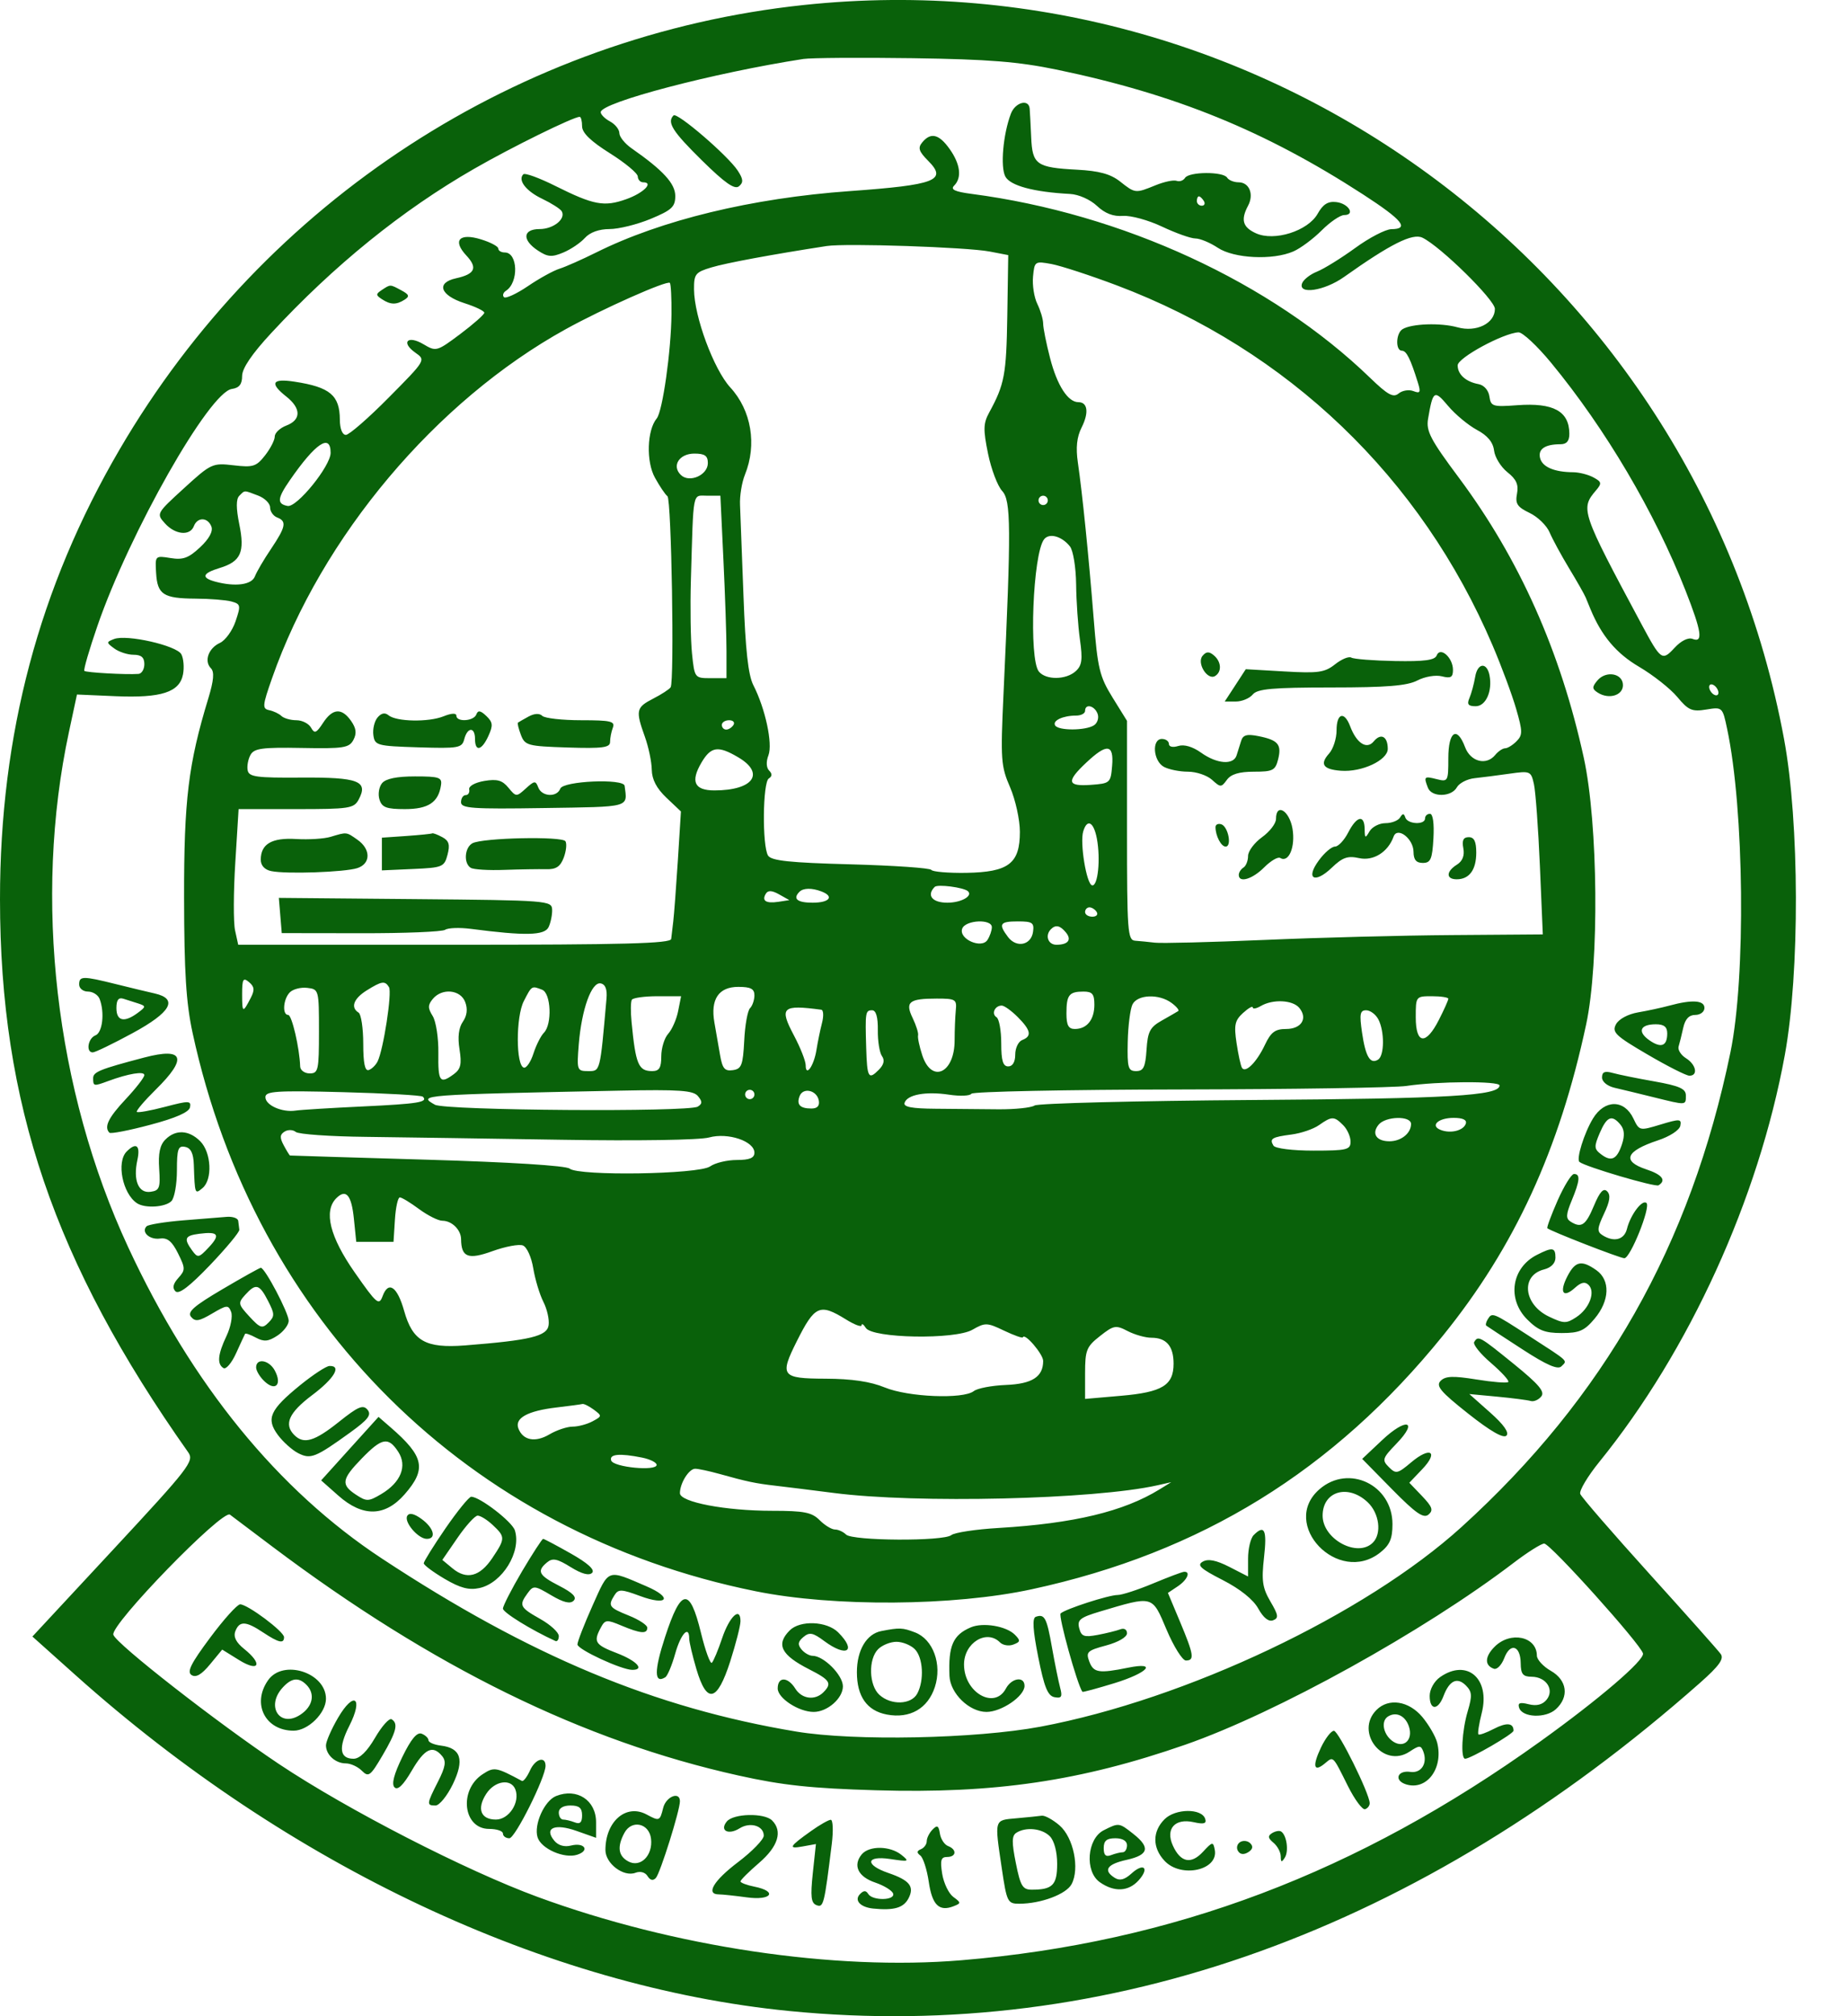 <svg width="33" height="36" viewBox="0 0 33 36" fill="none" xmlns="http://www.w3.org/2000/svg">
<path fill-rule="evenodd" clip-rule="evenodd" d="M14.363 0.089C9.277 0.628 4.736 3.576 2.136 8.027C0.697 10.489 -0.001 13.114 8.99033e-07 16.058C0.001 19.703 0.967 22.54 3.363 25.932C3.473 26.088 3.386 26.201 2.03 27.66L0.579 29.221L1.356 29.916C5.159 33.315 9.76 35.478 14.097 35.907C19.808 36.471 25.371 34.468 30.377 30.045C30.716 29.745 30.806 29.619 30.744 29.533C30.699 29.47 30.124 28.824 29.467 28.098C28.811 27.372 28.255 26.732 28.234 26.675C28.212 26.618 28.366 26.36 28.575 26.102C30.179 24.125 31.419 21.408 31.889 18.838C32.158 17.363 32.152 14.687 31.875 13.194C30.342 4.938 22.685 -0.792 14.363 0.089ZM18.888 1.245C21.003 1.685 22.603 2.337 24.359 3.475C25.06 3.93 25.189 4.089 24.858 4.092C24.755 4.094 24.465 4.244 24.213 4.428C23.961 4.611 23.655 4.8 23.533 4.849C23.411 4.897 23.29 4.991 23.265 5.057C23.185 5.266 23.662 5.195 24.013 4.946C24.843 4.357 25.238 4.159 25.414 4.244C25.735 4.398 26.709 5.355 26.709 5.515C26.709 5.775 26.378 5.938 26.04 5.844C25.737 5.76 25.219 5.778 25.058 5.878C24.939 5.952 24.93 6.262 25.047 6.262C25.129 6.262 25.2 6.404 25.335 6.838C25.387 7.007 25.374 7.03 25.252 6.983C25.172 6.952 25.054 6.972 24.989 7.026C24.893 7.105 24.795 7.051 24.479 6.746C22.716 5.042 20.054 3.814 17.359 3.462C17.06 3.423 16.978 3.384 17.047 3.315C17.189 3.173 17.159 2.932 16.968 2.662C16.778 2.394 16.63 2.357 16.478 2.542C16.396 2.64 16.416 2.703 16.583 2.871C16.931 3.22 16.718 3.302 15.185 3.412C13.433 3.537 11.814 3.929 10.65 4.509C10.398 4.634 10.105 4.764 9.997 4.798C9.89 4.831 9.635 4.971 9.431 5.11C9.227 5.248 9.035 5.336 9.004 5.306C8.974 5.276 8.99 5.224 9.04 5.192C9.271 5.044 9.254 4.508 9.019 4.508C8.955 4.508 8.903 4.477 8.903 4.438C8.903 4.4 8.764 4.326 8.594 4.274C8.206 4.154 8.08 4.293 8.333 4.563C8.538 4.783 8.488 4.894 8.148 4.969C7.786 5.048 7.863 5.274 8.3 5.414C8.494 5.476 8.653 5.552 8.653 5.584C8.653 5.616 8.46 5.786 8.225 5.963C7.805 6.277 7.792 6.281 7.565 6.146C7.282 5.978 7.157 6.112 7.422 6.298C7.609 6.429 7.608 6.43 6.947 7.097C6.583 7.465 6.238 7.765 6.18 7.765C6.116 7.765 6.073 7.657 6.072 7.494C6.07 7.058 5.897 6.912 5.262 6.815C4.859 6.753 4.811 6.841 5.117 7.082C5.382 7.292 5.382 7.497 5.117 7.598C5.002 7.642 4.909 7.73 4.909 7.794C4.909 7.858 4.831 8.01 4.735 8.132C4.579 8.331 4.521 8.349 4.173 8.308C3.797 8.264 3.771 8.276 3.288 8.717C2.794 9.168 2.791 9.172 2.947 9.345C3.13 9.549 3.396 9.574 3.464 9.394C3.527 9.229 3.713 9.234 3.777 9.402C3.809 9.487 3.737 9.621 3.575 9.772C3.37 9.964 3.27 10.001 3.046 9.964C2.772 9.92 2.77 9.922 2.789 10.23C2.812 10.617 2.918 10.685 3.494 10.689C3.746 10.69 4.033 10.713 4.132 10.739C4.301 10.785 4.305 10.808 4.209 11.093C4.152 11.261 4.026 11.435 3.93 11.479C3.724 11.573 3.642 11.806 3.769 11.933C3.832 11.997 3.819 12.15 3.724 12.463C3.365 13.639 3.286 14.283 3.289 16.034C3.291 17.357 3.325 17.903 3.439 18.434C4.555 23.602 8.361 27.376 13.505 28.413C14.899 28.695 17.04 28.679 18.434 28.377C21.459 27.723 23.828 26.262 25.784 23.844C27.063 22.263 27.861 20.529 28.34 18.289C28.576 17.19 28.553 14.705 28.298 13.534C27.882 11.63 27.147 9.983 26.07 8.536C25.557 7.849 25.478 7.697 25.515 7.478C25.602 6.969 25.626 6.954 25.873 7.248C26.001 7.4 26.232 7.592 26.386 7.675C26.578 7.777 26.676 7.896 26.694 8.044C26.708 8.164 26.816 8.338 26.932 8.431C27.092 8.557 27.135 8.653 27.104 8.815C27.07 8.994 27.108 9.052 27.328 9.158C27.475 9.228 27.636 9.385 27.687 9.507C27.739 9.629 27.895 9.916 28.034 10.146C28.174 10.376 28.307 10.611 28.331 10.668C28.354 10.725 28.393 10.819 28.417 10.877C28.615 11.355 28.879 11.668 29.287 11.907C29.538 12.055 29.845 12.297 29.969 12.446C30.165 12.682 30.231 12.711 30.485 12.669C30.773 12.622 30.776 12.624 30.858 13.013C31.164 14.447 31.195 17.45 30.917 18.791C30.206 22.232 28.663 24.952 26.112 27.266C24.388 28.829 21.194 30.342 18.588 30.831C17.432 31.047 15.267 31.091 14.228 30.918C11.69 30.496 9.466 29.568 6.823 27.828C4.966 26.606 3.431 24.725 2.291 22.271C0.986 19.463 0.593 16.047 1.232 13.069L1.375 12.401L2.064 12.431C2.883 12.466 3.209 12.36 3.27 12.04C3.293 11.918 3.28 11.757 3.24 11.682C3.156 11.526 2.264 11.323 2.038 11.41C1.897 11.465 1.897 11.473 2.042 11.579C2.126 11.641 2.281 11.691 2.387 11.691C2.524 11.691 2.579 11.739 2.579 11.858C2.579 11.95 2.532 12.028 2.475 12.033C2.25 12.049 1.537 12.009 1.507 11.979C1.489 11.961 1.595 11.598 1.742 11.172C2.319 9.503 3.738 7.004 4.142 6.945C4.275 6.926 4.326 6.861 4.326 6.713C4.326 6.577 4.501 6.319 4.846 5.947C5.968 4.737 7.183 3.753 8.473 3.013C9.142 2.628 10.245 2.086 10.357 2.086C10.381 2.086 10.4 2.162 10.4 2.255C10.4 2.372 10.555 2.522 10.896 2.736C11.168 2.907 11.393 3.093 11.395 3.151C11.397 3.208 11.44 3.255 11.489 3.255C11.689 3.255 11.498 3.447 11.188 3.557C10.794 3.697 10.607 3.662 9.922 3.32C9.636 3.177 9.379 3.083 9.35 3.112C9.247 3.216 9.398 3.413 9.69 3.551C9.853 3.629 10.008 3.728 10.035 3.77C10.117 3.905 9.89 4.09 9.642 4.09C9.339 4.09 9.324 4.285 9.611 4.474C9.785 4.589 9.859 4.595 10.062 4.51C10.196 4.455 10.37 4.337 10.449 4.25C10.539 4.149 10.703 4.09 10.89 4.09C11.054 4.09 11.385 4.008 11.626 3.908C12.003 3.751 12.065 3.694 12.065 3.499C12.065 3.278 11.848 3.041 11.281 2.646C11.163 2.563 11.066 2.442 11.066 2.377C11.066 2.312 10.991 2.218 10.9 2.169C10.808 2.12 10.733 2.045 10.733 2.003C10.733 1.83 12.754 1.3 14.353 1.053C14.49 1.032 15.37 1.026 16.308 1.039C17.666 1.059 18.192 1.101 18.888 1.245ZM18.061 2.031C17.922 2.396 17.871 2.981 17.962 3.152C18.05 3.316 18.469 3.429 19.117 3.463C19.272 3.471 19.477 3.562 19.599 3.676C19.742 3.811 19.891 3.869 20.064 3.855C20.205 3.845 20.519 3.931 20.763 4.047C21.007 4.162 21.275 4.258 21.358 4.258C21.441 4.258 21.621 4.333 21.758 4.424C22.047 4.616 22.739 4.65 23.107 4.49C23.235 4.435 23.463 4.265 23.614 4.114C23.765 3.963 23.946 3.84 24.016 3.84C24.221 3.84 24.095 3.633 23.874 3.608C23.727 3.591 23.637 3.647 23.542 3.817C23.368 4.125 22.767 4.315 22.439 4.165C22.202 4.057 22.165 3.925 22.299 3.673C22.408 3.469 22.321 3.255 22.129 3.255C22.045 3.255 21.953 3.217 21.925 3.172C21.856 3.06 21.242 3.064 21.173 3.176C21.143 3.224 21.076 3.248 21.023 3.229C20.97 3.209 20.8 3.245 20.646 3.308C20.285 3.455 20.283 3.455 20.011 3.24C19.842 3.107 19.639 3.051 19.241 3.03C18.517 2.991 18.445 2.94 18.424 2.45C18.414 2.227 18.402 1.997 18.397 1.94C18.382 1.76 18.138 1.826 18.061 2.031ZM12.034 2.061C11.912 2.184 12.013 2.344 12.54 2.863C12.954 3.27 13.126 3.39 13.203 3.326C13.285 3.258 13.281 3.2 13.182 3.048C13.007 2.78 12.097 1.998 12.034 2.061ZM21.509 3.589C21.537 3.635 21.52 3.673 21.472 3.673C21.424 3.673 21.384 3.635 21.384 3.589C21.384 3.543 21.4 3.506 21.421 3.506C21.441 3.506 21.48 3.543 21.509 3.589ZM17.681 4.491L18.014 4.555L17.997 5.645C17.98 6.692 17.948 6.863 17.673 7.367C17.568 7.56 17.565 7.67 17.653 8.1C17.71 8.379 17.824 8.678 17.905 8.766C18.064 8.937 18.068 9.404 17.929 12.401C17.875 13.564 17.884 13.683 18.047 14.057C18.143 14.28 18.222 14.638 18.222 14.853C18.222 15.419 18.022 15.572 17.265 15.585C16.945 15.59 16.664 15.566 16.641 15.533C16.618 15.498 15.969 15.454 15.199 15.433C14.107 15.404 13.782 15.369 13.723 15.277C13.616 15.106 13.627 13.968 13.736 13.9C13.797 13.862 13.799 13.816 13.742 13.759C13.691 13.707 13.685 13.601 13.73 13.485C13.808 13.277 13.674 12.652 13.46 12.234C13.368 12.054 13.319 11.606 13.284 10.647C13.257 9.912 13.229 9.179 13.222 9.018C13.214 8.857 13.254 8.613 13.31 8.475C13.527 7.939 13.425 7.327 13.048 6.918C12.753 6.596 12.403 5.653 12.4 5.168C12.398 4.893 12.424 4.861 12.71 4.775C12.975 4.695 13.791 4.544 14.769 4.393C15.111 4.34 17.271 4.413 17.681 4.491ZM19.955 5.096C23.013 6.249 25.389 8.525 26.669 11.527C26.828 11.899 27.017 12.408 27.089 12.658C27.206 13.061 27.206 13.125 27.095 13.236C27.027 13.305 26.935 13.361 26.892 13.361C26.848 13.361 26.768 13.415 26.714 13.481C26.555 13.674 26.275 13.601 26.177 13.343C26.032 12.956 25.877 13.057 25.877 13.538C25.877 13.951 25.871 13.963 25.669 13.912C25.445 13.855 25.435 13.865 25.512 14.065C25.578 14.239 25.931 14.234 26.029 14.059C26.071 13.983 26.214 13.909 26.345 13.895C26.477 13.881 26.757 13.845 26.968 13.815C27.34 13.762 27.354 13.768 27.406 13.999C27.436 14.131 27.484 14.789 27.513 15.461L27.565 16.684L25.951 16.696C25.064 16.702 23.552 16.741 22.59 16.783C21.629 16.824 20.749 16.846 20.635 16.832C20.521 16.819 20.361 16.802 20.281 16.797C20.147 16.787 20.136 16.633 20.136 14.829V12.871L19.878 12.455C19.646 12.08 19.611 11.937 19.541 11.05C19.45 9.909 19.338 8.809 19.258 8.259C19.219 7.992 19.239 7.803 19.325 7.633C19.458 7.369 19.434 7.181 19.268 7.181C19.08 7.181 18.888 6.883 18.762 6.396C18.694 6.134 18.638 5.856 18.638 5.778C18.637 5.699 18.59 5.542 18.534 5.427C18.477 5.312 18.442 5.092 18.457 4.938C18.483 4.665 18.49 4.66 18.79 4.715C18.958 4.747 19.483 4.918 19.955 5.096ZM11.997 5.611C11.991 6.265 11.838 7.345 11.734 7.471C11.559 7.682 11.542 8.243 11.702 8.53C11.787 8.684 11.887 8.832 11.925 8.86C11.997 8.913 12.051 12.165 11.982 12.272C11.959 12.307 11.818 12.399 11.669 12.475C11.365 12.632 11.353 12.684 11.521 13.153C11.587 13.336 11.643 13.602 11.645 13.743C11.648 13.918 11.73 14.076 11.907 14.244L12.166 14.489L12.111 15.366C12.08 15.848 12.043 16.337 12.029 16.452C12.015 16.567 11.998 16.708 11.992 16.765C11.984 16.847 11.148 16.869 8.119 16.869H4.256L4.2 16.613C4.169 16.472 4.171 15.927 4.204 15.402L4.263 14.447H5.29C6.243 14.447 6.324 14.435 6.409 14.275C6.585 13.946 6.403 13.877 5.383 13.884C4.582 13.89 4.447 13.872 4.425 13.754C4.41 13.679 4.433 13.555 4.476 13.478C4.541 13.362 4.686 13.342 5.391 13.355C6.139 13.369 6.238 13.354 6.314 13.212C6.376 13.095 6.365 13.005 6.273 12.873C6.106 12.634 5.942 12.646 5.771 12.909C5.651 13.092 5.619 13.104 5.557 12.992C5.516 12.92 5.399 12.86 5.296 12.86C5.193 12.86 5.073 12.826 5.029 12.785C4.986 12.743 4.888 12.697 4.811 12.681C4.683 12.654 4.688 12.602 4.861 12.109C5.748 9.58 7.788 7.158 10.109 5.877C10.772 5.511 11.919 5.002 11.968 5.051C11.987 5.07 12 5.322 11.997 5.611ZM6.823 5.177C6.712 5.251 6.712 5.269 6.823 5.342C6.977 5.443 7.08 5.446 7.229 5.351C7.322 5.292 7.31 5.259 7.172 5.185C6.966 5.074 6.979 5.075 6.823 5.177ZM27.713 6.477C28.686 7.657 29.565 9.147 30.115 10.545C30.404 11.28 30.433 11.483 30.241 11.408C30.163 11.378 30.035 11.441 29.919 11.567C29.697 11.807 29.676 11.792 29.33 11.148C28.247 9.128 28.233 9.087 28.518 8.753C28.622 8.631 28.617 8.603 28.469 8.524C28.377 8.474 28.214 8.433 28.108 8.432C27.772 8.43 27.558 8.339 27.517 8.181C27.475 8.02 27.603 7.932 27.881 7.932C27.991 7.932 28.04 7.875 28.039 7.744C28.037 7.342 27.755 7.188 27.111 7.235C26.67 7.268 26.637 7.257 26.611 7.08C26.596 6.969 26.515 6.877 26.418 6.859C26.19 6.817 26.043 6.686 26.044 6.523C26.044 6.389 26.858 5.948 27.13 5.934C27.202 5.931 27.464 6.175 27.713 6.477ZM5.907 8.086C5.907 8.322 5.303 9.066 5.138 9.034C4.945 8.997 4.954 8.899 5.178 8.576C5.636 7.913 5.907 7.731 5.907 8.086ZM12.647 8.269C12.647 8.483 12.319 8.628 12.166 8.482C11.996 8.32 12.134 8.099 12.406 8.099C12.593 8.099 12.647 8.138 12.647 8.269ZM4.612 8.849C4.73 8.894 4.826 8.989 4.826 9.061C4.826 9.132 4.882 9.212 4.95 9.239C5.127 9.306 5.108 9.405 4.843 9.8C4.714 9.99 4.585 10.211 4.554 10.292C4.496 10.443 4.204 10.481 3.848 10.386C3.589 10.316 3.614 10.236 3.924 10.142C4.303 10.027 4.378 9.861 4.275 9.359C4.217 9.073 4.217 8.911 4.275 8.853C4.378 8.75 4.352 8.75 4.612 8.849ZM12.925 9.992C12.955 10.619 12.98 11.352 12.98 11.621V12.109H12.695C12.412 12.109 12.409 12.105 12.364 11.67C12.339 11.429 12.33 10.837 12.344 10.355C12.392 8.726 12.367 8.851 12.634 8.851H12.871L12.925 9.992ZM18.721 8.935C18.721 8.981 18.684 9.018 18.638 9.018C18.592 9.018 18.555 8.981 18.555 8.935C18.555 8.889 18.592 8.851 18.638 8.851C18.684 8.851 18.721 8.889 18.721 8.935ZM19.116 9.756C19.174 9.828 19.223 10.129 19.227 10.433C19.23 10.735 19.261 11.179 19.295 11.42C19.346 11.777 19.331 11.883 19.22 11.984C19.047 12.141 18.689 12.145 18.562 11.992C18.379 11.771 18.454 9.884 18.655 9.629C18.747 9.512 18.97 9.573 19.116 9.756ZM21.485 11.711C21.378 11.841 21.575 12.155 21.711 12.07C21.834 11.994 21.822 11.813 21.686 11.7C21.601 11.629 21.551 11.632 21.485 11.711ZM25.669 11.703C25.637 11.788 25.449 11.813 24.924 11.803C24.538 11.796 24.187 11.768 24.144 11.742C24.101 11.715 23.97 11.769 23.854 11.861C23.668 12.008 23.553 12.024 22.949 11.989L22.258 11.949L22.07 12.238L21.882 12.526H22.08C22.189 12.526 22.325 12.47 22.382 12.401C22.466 12.299 22.732 12.276 23.786 12.275C24.775 12.275 25.143 12.245 25.324 12.15C25.457 12.081 25.649 12.048 25.761 12.076C25.921 12.117 25.96 12.094 25.96 11.961C25.96 11.742 25.732 11.539 25.669 11.703ZM26.357 12.084C26.335 12.213 26.289 12.383 26.254 12.464C26.206 12.576 26.232 12.61 26.366 12.61C26.547 12.61 26.667 12.342 26.613 12.059C26.566 11.818 26.399 11.834 26.357 12.084ZM28.538 12.153C28.443 12.267 28.445 12.301 28.545 12.366C28.742 12.494 28.997 12.419 28.997 12.234C28.997 12.021 28.692 11.967 28.538 12.153ZM30.703 12.369C30.703 12.415 30.666 12.429 30.62 12.401C30.574 12.373 30.537 12.312 30.537 12.266C30.537 12.22 30.574 12.206 30.62 12.234C30.666 12.262 30.703 12.323 30.703 12.369ZM19.61 12.743C19.638 12.817 19.608 12.911 19.545 12.951C19.393 13.047 18.911 13.049 18.852 12.953C18.799 12.867 18.992 12.777 19.227 12.777C19.315 12.777 19.387 12.739 19.387 12.693C19.387 12.559 19.554 12.597 19.61 12.743ZM6.744 12.813C6.689 12.88 6.656 13.021 6.671 13.127C6.696 13.31 6.735 13.321 7.474 13.344C8.196 13.366 8.254 13.356 8.295 13.198C8.352 12.979 8.487 12.976 8.487 13.194C8.487 13.43 8.608 13.402 8.727 13.139C8.812 12.952 8.806 12.896 8.689 12.784C8.585 12.685 8.54 12.678 8.511 12.756C8.466 12.878 8.154 12.898 8.154 12.779C8.154 12.729 8.066 12.733 7.925 12.79C7.657 12.898 7.079 12.887 6.941 12.771C6.877 12.718 6.811 12.732 6.744 12.813ZM9.444 12.794C9.352 12.844 9.267 12.893 9.254 12.903C9.241 12.913 9.265 13.011 9.307 13.122C9.379 13.311 9.427 13.324 10.141 13.347C10.765 13.367 10.9 13.349 10.9 13.248C10.9 13.18 10.922 13.065 10.95 12.992C10.993 12.879 10.912 12.86 10.384 12.86C10.046 12.86 9.733 12.825 9.689 12.782C9.64 12.733 9.547 12.738 9.444 12.794ZM23.88 13.042C23.88 13.187 23.82 13.373 23.747 13.454C23.575 13.645 23.639 13.738 23.957 13.762C24.33 13.791 24.795 13.574 24.795 13.371C24.795 13.148 24.672 13.083 24.544 13.238C24.42 13.389 24.238 13.273 24.123 12.968C24.018 12.691 23.88 12.733 23.88 13.042ZM13.105 12.944C13.076 12.99 13.018 13.027 12.975 13.027C12.932 13.027 12.897 12.99 12.897 12.944C12.897 12.898 12.955 12.86 13.027 12.86C13.098 12.86 13.133 12.898 13.105 12.944ZM22.176 13.226C22.152 13.3 22.115 13.418 22.094 13.487C22.039 13.664 21.743 13.642 21.459 13.439C21.308 13.331 21.155 13.287 21.051 13.32C20.956 13.35 20.885 13.335 20.885 13.284C20.885 13.235 20.828 13.194 20.76 13.194C20.574 13.194 20.603 13.589 20.796 13.693C20.884 13.74 21.078 13.779 21.226 13.779C21.374 13.779 21.567 13.844 21.655 13.924C21.807 14.062 21.82 14.062 21.921 13.924C21.994 13.823 22.141 13.779 22.403 13.779C22.742 13.779 22.786 13.756 22.836 13.558C22.902 13.293 22.836 13.214 22.485 13.144C22.281 13.103 22.209 13.122 22.176 13.226ZM13.188 13.521C13.677 13.808 13.459 14.113 12.764 14.113C12.406 14.113 12.333 13.956 12.533 13.616C12.703 13.328 12.83 13.31 13.188 13.521ZM19.87 13.675C19.845 13.979 19.834 13.989 19.491 14.014C19.066 14.044 19.047 13.956 19.408 13.617C19.778 13.269 19.903 13.284 19.87 13.675ZM6.826 13.984C6.771 14.051 6.75 14.182 6.78 14.276C6.824 14.417 6.904 14.447 7.234 14.447C7.651 14.447 7.833 14.328 7.879 14.021C7.901 13.881 7.848 13.863 7.415 13.863C7.089 13.863 6.893 13.903 6.826 13.984ZM8.653 13.944C8.487 13.972 8.371 14.037 8.383 14.095C8.394 14.151 8.366 14.197 8.32 14.197C8.275 14.197 8.237 14.254 8.237 14.324C8.237 14.434 8.437 14.448 9.714 14.428C11.287 14.404 11.21 14.425 11.16 14.031C11.143 13.897 10.063 13.944 10.011 14.081C9.95 14.241 9.681 14.227 9.617 14.06C9.57 13.936 9.549 13.938 9.394 14.079C9.227 14.231 9.22 14.23 9.084 14.065C8.974 13.931 8.883 13.906 8.653 13.944ZM22.798 14.623C22.798 14.704 22.686 14.85 22.549 14.948C22.412 15.047 22.299 15.197 22.299 15.283C22.299 15.369 22.262 15.463 22.216 15.491C22.17 15.52 22.133 15.578 22.133 15.622C22.133 15.771 22.376 15.699 22.587 15.487C22.704 15.37 22.833 15.294 22.873 15.319C23.025 15.413 23.147 15.123 23.093 14.798C23.038 14.472 22.798 14.329 22.798 14.623ZM25.014 14.598C24.98 14.653 24.863 14.698 24.753 14.698C24.644 14.698 24.516 14.764 24.469 14.844C24.393 14.975 24.384 14.97 24.382 14.802C24.378 14.539 24.241 14.568 24.088 14.865C24.017 15.003 23.911 15.116 23.852 15.116C23.793 15.116 23.663 15.226 23.564 15.362C23.319 15.693 23.488 15.788 23.796 15.492C23.987 15.309 24.079 15.277 24.283 15.322C24.538 15.378 24.799 15.215 24.899 14.938C24.965 14.754 25.253 14.973 25.255 15.209C25.256 15.351 25.303 15.408 25.421 15.408C25.561 15.408 25.59 15.342 25.611 14.969C25.626 14.702 25.602 14.531 25.549 14.531C25.5 14.531 25.461 14.568 25.461 14.614C25.461 14.733 25.149 14.718 25.109 14.598C25.083 14.52 25.062 14.52 25.014 14.598ZM19.598 14.975C19.666 15.342 19.616 15.83 19.512 15.808C19.412 15.787 19.291 15.05 19.354 14.844C19.425 14.611 19.541 14.674 19.598 14.975ZM21.717 14.768C21.717 14.923 21.817 15.116 21.898 15.116C22.014 15.116 21.944 14.759 21.821 14.718C21.764 14.7 21.717 14.722 21.717 14.768ZM5.907 14.942C5.793 14.977 5.517 14.994 5.294 14.981C4.856 14.954 4.659 15.069 4.659 15.351C4.659 15.454 4.729 15.53 4.846 15.554C5.116 15.61 6.165 15.573 6.386 15.5C6.626 15.421 6.627 15.163 6.388 14.995C6.184 14.852 6.201 14.854 5.907 14.942ZM7.259 14.927L6.823 14.957V15.249V15.541L7.379 15.516C7.907 15.493 7.938 15.48 7.996 15.261C8.043 15.082 8.022 15.012 7.903 14.948C7.818 14.902 7.737 14.872 7.723 14.88C7.708 14.889 7.5 14.91 7.259 14.927ZM8.44 15.057C8.3 15.135 8.281 15.415 8.41 15.495C8.459 15.526 8.731 15.543 9.013 15.532C9.296 15.522 9.631 15.517 9.759 15.52C9.934 15.525 10.011 15.475 10.072 15.314C10.116 15.197 10.13 15.066 10.103 15.021C10.045 14.928 8.617 14.959 8.44 15.057ZM26.145 15.146C26.17 15.276 26.131 15.376 26.03 15.439C25.835 15.561 25.833 15.7 26.027 15.7C26.252 15.7 26.376 15.531 26.376 15.224C26.376 15.026 26.339 14.948 26.242 14.948C26.145 14.948 26.118 15.004 26.145 15.146ZM17.294 15.913C17.387 15.998 17.172 16.118 16.927 16.118C16.656 16.118 16.55 15.987 16.7 15.836C16.751 15.784 17.219 15.845 17.294 15.913ZM13.909 16.102C13.685 16.136 13.605 16.084 13.684 15.956C13.722 15.894 13.794 15.898 13.921 15.97L14.103 16.072L13.909 16.102ZM14.679 15.918C14.909 16.007 14.821 16.118 14.519 16.118C14.244 16.118 14.159 16.048 14.284 15.923C14.353 15.854 14.507 15.852 14.679 15.918ZM5.008 16.346L5.034 16.661L6.448 16.663C7.226 16.665 7.903 16.637 7.953 16.602C8.003 16.567 8.209 16.559 8.411 16.585C9.386 16.712 9.728 16.704 9.801 16.555C9.839 16.475 9.868 16.335 9.865 16.243C9.86 16.081 9.795 16.075 7.421 16.054L4.982 16.032L5.008 16.346ZM19.595 16.285C19.623 16.331 19.588 16.368 19.517 16.368C19.445 16.368 19.387 16.331 19.387 16.285C19.387 16.239 19.422 16.201 19.465 16.201C19.508 16.201 19.567 16.239 19.595 16.285ZM17.721 16.556C17.721 16.614 17.686 16.715 17.644 16.781C17.538 16.95 17.122 16.765 17.192 16.58C17.252 16.425 17.723 16.404 17.721 16.556ZM18.457 16.639C18.423 16.877 18.162 16.931 18.01 16.731C17.834 16.497 17.863 16.452 18.186 16.452C18.446 16.452 18.48 16.475 18.457 16.639ZM19.043 16.648C19.153 16.78 19.085 16.869 18.874 16.869C18.725 16.869 18.666 16.702 18.777 16.591C18.861 16.507 18.941 16.524 19.043 16.648ZM1.414 17.579C1.414 17.648 1.485 17.705 1.572 17.705C1.658 17.705 1.752 17.764 1.78 17.837C1.873 18.081 1.832 18.438 1.705 18.487C1.571 18.539 1.531 18.791 1.657 18.791C1.7 18.791 2.018 18.637 2.365 18.449C3.055 18.076 3.19 17.836 2.766 17.739C2.64 17.711 2.326 17.635 2.068 17.571C1.477 17.424 1.414 17.425 1.414 17.579ZM4.48 17.818C4.337 18.094 4.326 18.089 4.326 17.75C4.326 17.48 4.345 17.449 4.449 17.536C4.546 17.617 4.553 17.677 4.48 17.818ZM6.95 17.626C7.008 17.72 6.85 18.746 6.746 18.953C6.713 19.019 6.642 19.088 6.588 19.106C6.52 19.128 6.49 18.985 6.49 18.635C6.49 18.359 6.452 18.109 6.407 18.081C6.259 17.989 6.317 17.831 6.552 17.684C6.822 17.516 6.878 17.508 6.95 17.626ZM10.836 17.832C10.72 19.153 10.726 19.125 10.508 19.125C10.309 19.125 10.304 19.11 10.341 18.644C10.392 18.019 10.57 17.526 10.733 17.559C10.817 17.576 10.851 17.666 10.836 17.832ZM5.699 18.415C5.699 19.111 5.687 19.166 5.533 19.166C5.442 19.166 5.365 19.11 5.363 19.041C5.352 18.713 5.215 18.122 5.149 18.122C5.039 18.122 5.06 17.837 5.179 17.718C5.236 17.661 5.376 17.625 5.491 17.639C5.696 17.663 5.699 17.674 5.699 18.415ZM9.686 17.672C9.845 17.733 9.868 18.289 9.718 18.44C9.663 18.495 9.579 18.662 9.531 18.811C9.483 18.961 9.406 19.074 9.36 19.063C9.216 19.029 9.215 18.154 9.359 17.875C9.502 17.597 9.498 17.599 9.686 17.672ZM13.479 17.772C13.479 17.854 13.444 17.958 13.401 18.001C13.357 18.045 13.31 18.306 13.297 18.582C13.274 19.02 13.249 19.086 13.094 19.108C12.948 19.129 12.907 19.08 12.865 18.837C12.837 18.674 12.791 18.413 12.764 18.257C12.691 17.843 12.84 17.621 13.191 17.621C13.413 17.621 13.479 17.656 13.479 17.772ZM8.312 17.893C8.359 18.017 8.344 18.136 8.27 18.243C8.195 18.351 8.175 18.517 8.21 18.736C8.252 19.001 8.232 19.089 8.109 19.179C7.859 19.363 7.825 19.316 7.832 18.803C7.836 18.535 7.79 18.237 7.731 18.142C7.642 18 7.643 17.945 7.732 17.837C7.897 17.637 8.229 17.669 8.312 17.893ZM19.553 17.939C19.553 18.207 19.42 18.373 19.204 18.373C19.09 18.373 19.054 18.307 19.054 18.095C19.054 17.765 19.101 17.705 19.359 17.705C19.516 17.705 19.553 17.749 19.553 17.939ZM2.475 17.919C2.61 17.964 2.609 17.976 2.459 18.087C2.219 18.264 2.08 18.232 2.08 18C2.08 17.855 2.117 17.805 2.205 17.833C2.273 17.854 2.395 17.893 2.475 17.919ZM12.116 18.054C12.087 18.201 12.007 18.382 11.939 18.458C11.871 18.533 11.815 18.714 11.815 18.86C11.815 19.066 11.779 19.125 11.653 19.125C11.407 19.125 11.357 19.007 11.284 18.248C11.266 18.064 11.268 17.885 11.289 17.851C11.309 17.817 11.515 17.788 11.747 17.788H12.169L12.116 18.054ZM17.077 18.039C17.066 18.154 17.056 18.394 17.056 18.573C17.057 19.162 16.646 19.353 16.478 18.842C16.427 18.687 16.393 18.527 16.403 18.487C16.413 18.447 16.369 18.309 16.307 18.179C16.167 17.89 16.24 17.83 16.738 17.83C17.073 17.83 17.097 17.845 17.077 18.039ZM20.931 17.907C21.02 17.972 21.074 18.038 21.051 18.053C21.028 18.068 20.897 18.144 20.76 18.221C20.547 18.34 20.506 18.418 20.485 18.743C20.464 19.056 20.43 19.125 20.299 19.125C20.156 19.125 20.139 19.067 20.149 18.603C20.155 18.316 20.194 18.015 20.234 17.934C20.324 17.756 20.706 17.741 20.931 17.907ZM25.877 17.833C25.877 17.858 25.802 18.027 25.709 18.209C25.476 18.668 25.295 18.648 25.295 18.164C25.295 17.79 25.296 17.788 25.586 17.788C25.746 17.788 25.877 17.809 25.877 17.833ZM23.214 17.996C23.37 18.185 23.252 18.373 22.977 18.373C22.783 18.373 22.707 18.43 22.601 18.654C22.453 18.967 22.252 19.168 22.19 19.066C22.167 19.029 22.124 18.829 22.093 18.622C22.045 18.302 22.063 18.22 22.209 18.087C22.305 18 22.382 17.956 22.382 17.988C22.382 18.021 22.448 18.009 22.528 17.962C22.743 17.837 23.096 17.854 23.214 17.996ZM29.829 17.955C29.692 17.992 29.44 18.047 29.269 18.076C29.087 18.107 28.922 18.196 28.872 18.29C28.797 18.431 28.863 18.494 29.433 18.827C29.788 19.035 30.126 19.206 30.183 19.207C30.344 19.209 30.306 19.009 30.123 18.895C30.033 18.838 29.974 18.745 29.991 18.687C30.009 18.629 30.046 18.478 30.074 18.352C30.108 18.196 30.177 18.122 30.289 18.122C30.38 18.122 30.453 18.066 30.453 17.997C30.453 17.86 30.234 17.845 29.829 17.955ZM14.674 18.029C14.713 18.035 14.719 18.142 14.686 18.268C14.653 18.395 14.609 18.611 14.587 18.749C14.542 19.031 14.395 19.24 14.395 19.02C14.395 18.945 14.3 18.705 14.185 18.488C13.919 17.986 13.973 17.936 14.674 18.029ZM18.184 18.16C18.419 18.396 18.44 18.502 18.264 18.57C18.195 18.597 18.139 18.713 18.139 18.83C18.139 18.962 18.092 19.041 18.014 19.041C17.92 19.041 17.889 18.94 17.889 18.628C17.889 18.401 17.851 18.192 17.805 18.163C17.708 18.103 17.774 17.955 17.898 17.955C17.943 17.955 18.072 18.048 18.184 18.16ZM15.684 18.394C15.681 18.589 15.715 18.798 15.758 18.857C15.811 18.931 15.792 19.011 15.7 19.103C15.517 19.287 15.492 19.244 15.476 18.707C15.457 18.073 15.462 18.039 15.582 18.039C15.652 18.039 15.687 18.16 15.684 18.394ZM24.626 18.2C24.739 18.413 24.736 18.849 24.622 18.92C24.481 19.008 24.398 18.867 24.335 18.436C24.287 18.105 24.299 18.039 24.409 18.039C24.481 18.039 24.579 18.111 24.626 18.2ZM29.788 18.451C29.788 18.68 29.678 18.721 29.467 18.573C29.25 18.42 29.304 18.289 29.585 18.289C29.73 18.289 29.788 18.335 29.788 18.451ZM2.579 18.882C1.781 19.092 1.664 19.139 1.664 19.253C1.664 19.396 1.675 19.398 1.929 19.304C2.294 19.169 2.579 19.122 2.579 19.196C2.579 19.237 2.429 19.431 2.246 19.626C1.935 19.957 1.855 20.123 1.955 20.225C1.978 20.248 2.306 20.185 2.683 20.084C3.141 19.963 3.378 19.858 3.395 19.771C3.418 19.652 3.375 19.651 2.949 19.763C2.69 19.831 2.463 19.872 2.445 19.853C2.427 19.835 2.581 19.654 2.786 19.452C3.356 18.89 3.286 18.697 2.579 18.882ZM28.623 19.239C28.623 19.316 28.719 19.394 28.852 19.424C28.978 19.453 29.292 19.529 29.55 19.593C30.137 19.738 30.121 19.739 30.121 19.559C30.121 19.44 30.007 19.389 29.559 19.309C29.25 19.255 28.913 19.186 28.81 19.157C28.672 19.119 28.623 19.14 28.623 19.239ZM26.792 19.381C26.792 19.564 25.899 19.617 22.382 19.641C20.3 19.656 18.547 19.7 18.485 19.739C18.424 19.779 18.134 19.809 17.841 19.807C17.547 19.804 17.042 19.8 16.717 19.797C16.291 19.794 16.137 19.765 16.162 19.691C16.21 19.544 16.543 19.484 16.956 19.546C17.152 19.576 17.332 19.568 17.356 19.529C17.38 19.491 19.054 19.456 21.077 19.453C23.099 19.449 24.922 19.421 25.128 19.39C25.688 19.306 26.792 19.3 26.792 19.381ZM7.555 19.582C7.653 19.68 7.473 19.709 6.484 19.756C5.915 19.783 5.375 19.816 5.283 19.83C5.041 19.867 4.742 19.735 4.742 19.59C4.742 19.483 4.938 19.47 6.127 19.501C6.888 19.521 7.531 19.557 7.555 19.582ZM12.47 19.571C12.551 19.669 12.55 19.708 12.467 19.759C12.304 19.86 7.953 19.829 7.77 19.725C7.459 19.55 7.498 19.547 11.072 19.474C12.137 19.452 12.386 19.47 12.47 19.571ZM13.479 19.542C13.479 19.588 13.442 19.626 13.396 19.626C13.35 19.626 13.313 19.588 13.313 19.542C13.313 19.496 13.35 19.459 13.396 19.459C13.442 19.459 13.479 19.496 13.479 19.542ZM14.629 19.648C14.647 19.745 14.604 19.793 14.498 19.793C14.294 19.793 14.228 19.724 14.286 19.572C14.348 19.41 14.593 19.465 14.629 19.648ZM28.461 19.972C28.303 20.233 28.159 20.697 28.22 20.747C28.32 20.831 29.574 21.201 29.633 21.164C29.776 21.075 29.698 20.973 29.413 20.879C28.973 20.733 29.045 20.553 29.621 20.362C29.834 20.292 30.007 20.179 30.022 20.101C30.046 19.977 30.013 19.975 29.669 20.079C29.293 20.193 29.289 20.192 29.184 19.972C29.021 19.628 28.67 19.628 28.461 19.972ZM23.999 20.091C24.071 20.163 24.13 20.295 24.13 20.384C24.13 20.529 24.066 20.545 23.469 20.545C23.091 20.545 22.785 20.506 22.753 20.456C22.677 20.331 22.724 20.303 23.076 20.257C23.245 20.235 23.467 20.16 23.567 20.089C23.796 19.928 23.837 19.928 23.999 20.091ZM25.211 20.069C25.211 20.235 25.033 20.378 24.825 20.378C24.59 20.378 24.501 20.24 24.632 20.081C24.758 19.929 25.211 19.919 25.211 20.069ZM26.189 20.064C26.148 20.187 25.919 20.245 25.742 20.176C25.545 20.101 25.695 19.96 25.972 19.96C26.137 19.96 26.212 19.996 26.189 20.064ZM28.953 20.082C29.023 20.167 29.031 20.276 28.979 20.432C28.889 20.703 28.789 20.751 28.603 20.608C28.481 20.515 28.479 20.472 28.582 20.231C28.71 19.933 28.8 19.897 28.953 20.082ZM6.535 20.299C7.174 20.307 8.751 20.33 10.04 20.351C11.388 20.373 12.505 20.356 12.669 20.31C13.005 20.217 13.479 20.376 13.479 20.582C13.479 20.676 13.393 20.712 13.165 20.712C12.992 20.712 12.777 20.763 12.687 20.827C12.483 20.969 10.341 21.002 10.177 20.866C10.113 20.813 9.104 20.75 7.636 20.707C6.296 20.668 5.192 20.634 5.182 20.632C5.172 20.63 5.122 20.548 5.07 20.451C4.996 20.313 4.999 20.258 5.085 20.205C5.145 20.167 5.235 20.17 5.284 20.211C5.334 20.253 5.897 20.292 6.535 20.299ZM2.954 20.348C2.857 20.445 2.825 20.596 2.844 20.869C2.867 21.21 2.85 21.258 2.69 21.28C2.473 21.311 2.375 21.074 2.455 20.71C2.511 20.45 2.433 20.39 2.263 20.561C2.077 20.748 2.189 21.311 2.446 21.483C2.589 21.579 2.951 21.557 3.062 21.447C3.117 21.392 3.161 21.145 3.161 20.898C3.161 20.515 3.183 20.453 3.307 20.478C3.41 20.498 3.456 20.592 3.463 20.797C3.481 21.327 3.481 21.328 3.619 21.213C3.8 21.062 3.776 20.577 3.578 20.378C3.376 20.175 3.137 20.163 2.954 20.348ZM27.83 21.434C27.716 21.694 27.633 21.917 27.646 21.93C27.695 21.98 28.945 22.466 29.022 22.466C29.129 22.466 29.494 21.558 29.418 21.481C29.344 21.408 29.131 21.689 29.068 21.944C29.019 22.138 28.835 22.184 28.631 22.055C28.531 21.991 28.536 21.933 28.659 21.671C28.765 21.449 28.78 21.337 28.715 21.272C28.65 21.206 28.583 21.278 28.478 21.53C28.331 21.882 28.253 21.934 28.059 21.811C27.975 21.757 27.979 21.682 28.08 21.439C28.228 21.083 28.239 20.962 28.123 20.962C28.076 20.962 27.945 21.175 27.83 21.434ZM6.323 21.762L6.365 22.173H6.698H7.031L7.056 21.777C7.07 21.558 7.109 21.38 7.144 21.38C7.178 21.38 7.333 21.474 7.488 21.589C7.643 21.703 7.83 21.797 7.904 21.797C8.073 21.797 8.237 21.959 8.238 22.127C8.242 22.45 8.365 22.497 8.801 22.339C9.029 22.257 9.272 22.211 9.342 22.238C9.413 22.265 9.495 22.446 9.528 22.648C9.561 22.846 9.642 23.114 9.708 23.244C9.774 23.373 9.817 23.561 9.802 23.662C9.774 23.859 9.476 23.931 8.307 24.023C7.603 24.077 7.372 23.946 7.22 23.404C7.098 22.971 6.939 22.863 6.836 23.143C6.771 23.317 6.732 23.284 6.337 22.719C5.893 22.084 5.779 21.626 6.008 21.395C6.182 21.221 6.28 21.336 6.323 21.762ZM3.272 21.79C2.944 21.817 2.65 21.865 2.619 21.896C2.518 21.998 2.672 22.14 2.857 22.115C2.991 22.096 3.073 22.163 3.18 22.378C3.313 22.646 3.314 22.677 3.186 22.819C3.091 22.924 3.076 22.998 3.135 23.057C3.195 23.117 3.386 22.971 3.753 22.588C4.045 22.282 4.281 21.998 4.276 21.957C4.272 21.915 4.263 21.843 4.256 21.797C4.249 21.752 4.159 21.72 4.056 21.727C3.953 21.735 3.6 21.763 3.272 21.79ZM3.732 22.27C3.553 22.461 3.533 22.465 3.434 22.329C3.279 22.116 3.301 22.063 3.557 22.03C3.9 21.985 3.943 22.044 3.732 22.27ZM27.46 22.406C27.006 22.636 26.922 23.193 27.285 23.558C27.482 23.755 27.6 23.802 27.902 23.802C28.217 23.802 28.309 23.762 28.491 23.545C28.761 23.223 28.774 22.857 28.521 22.679C28.256 22.493 28.145 22.517 28.004 22.789C27.855 23.078 27.927 23.187 28.14 22.994C28.25 22.894 28.32 22.88 28.384 22.944C28.509 23.07 28.397 23.365 28.164 23.518C27.985 23.636 27.94 23.635 27.674 23.508C27.219 23.291 27.166 22.772 27.588 22.666C27.714 22.634 27.791 22.554 27.791 22.457C27.791 22.272 27.739 22.264 27.46 22.406ZM3.97 23.022C3.462 23.321 3.342 23.426 3.414 23.513C3.488 23.603 3.557 23.592 3.79 23.454C4.053 23.299 4.08 23.296 4.13 23.426C4.159 23.503 4.122 23.696 4.047 23.854C3.891 24.183 3.874 24.355 3.993 24.428C4.038 24.456 4.14 24.336 4.219 24.161C4.298 23.987 4.37 23.831 4.379 23.816C4.388 23.801 4.476 23.832 4.574 23.885C4.717 23.961 4.795 23.954 4.956 23.848C5.067 23.775 5.158 23.655 5.158 23.583C5.158 23.443 4.73 22.63 4.659 22.637C4.636 22.639 4.326 22.812 3.97 23.022ZM4.789 23.228C4.909 23.461 4.91 23.502 4.798 23.615C4.686 23.728 4.649 23.716 4.457 23.508C4.254 23.288 4.25 23.265 4.38 23.121C4.571 22.909 4.634 22.926 4.789 23.228ZM15.113 23.558C15.267 23.654 15.393 23.701 15.394 23.663C15.395 23.625 15.429 23.646 15.469 23.71C15.587 23.897 17.062 23.923 17.374 23.743C17.601 23.613 17.635 23.613 17.939 23.759C18.118 23.844 18.269 23.898 18.276 23.878C18.306 23.791 18.638 24.178 18.638 24.3C18.638 24.584 18.442 24.71 17.972 24.729C17.721 24.739 17.462 24.788 17.398 24.839C17.209 24.986 16.228 24.946 15.809 24.774C15.552 24.668 15.219 24.619 14.748 24.617C13.96 24.614 13.925 24.569 14.238 23.945C14.558 23.308 14.646 23.269 15.113 23.558ZM26.581 23.557C26.551 23.606 26.539 23.657 26.555 23.67C26.571 23.683 26.86 23.872 27.196 24.09C27.635 24.375 27.833 24.461 27.898 24.396C28.007 24.287 28.046 24.324 27.319 23.854C26.663 23.43 26.66 23.429 26.581 23.557ZM20.573 23.886C20.84 23.886 20.968 24.036 20.968 24.349C20.968 24.735 20.767 24.858 20.032 24.922L19.387 24.978V24.521C19.387 24.107 19.412 24.045 19.653 23.856C19.898 23.663 19.936 23.656 20.148 23.767C20.274 23.832 20.465 23.886 20.573 23.886ZM26.339 23.962C26.313 24.004 26.448 24.173 26.64 24.337C26.831 24.502 26.97 24.654 26.948 24.676C26.925 24.699 26.669 24.678 26.378 24.631C25.962 24.564 25.826 24.569 25.74 24.655C25.65 24.746 25.735 24.848 26.232 25.241C26.626 25.553 26.861 25.688 26.915 25.634C26.968 25.58 26.869 25.438 26.624 25.221L26.252 24.891L26.751 24.938C27.025 24.964 27.294 24.999 27.348 25.015C27.402 25.032 27.487 24.996 27.537 24.935C27.607 24.85 27.497 24.72 27.048 24.355C26.43 23.855 26.412 23.844 26.339 23.962ZM4.576 24.416C4.576 24.477 4.647 24.593 4.734 24.672C4.927 24.846 5.041 24.717 4.91 24.472C4.809 24.282 4.576 24.243 4.576 24.416ZM5.366 24.73C4.821 25.173 4.75 25.331 4.965 25.622C5.057 25.746 5.221 25.893 5.328 25.947C5.55 26.06 5.634 26.027 6.258 25.577C6.579 25.345 6.642 25.263 6.566 25.171C6.487 25.076 6.397 25.115 6.053 25.39C5.619 25.736 5.427 25.793 5.258 25.623C5.068 25.432 5.161 25.224 5.574 24.913C5.971 24.616 6.11 24.383 5.887 24.39C5.829 24.391 5.595 24.545 5.366 24.73ZM10.608 25.169C10.758 25.28 10.758 25.287 10.587 25.378C10.491 25.43 10.331 25.473 10.232 25.473C10.133 25.473 9.947 25.535 9.819 25.61C9.565 25.761 9.344 25.72 9.262 25.506C9.192 25.321 9.425 25.192 9.943 25.131C10.172 25.104 10.38 25.076 10.405 25.069C10.431 25.061 10.522 25.106 10.608 25.169ZM6.25 25.866L5.738 26.433L6.044 26.704C6.481 27.091 6.878 27.083 7.23 26.681C7.625 26.229 7.578 26.006 6.98 25.487L6.763 25.299L6.25 25.866ZM24.693 25.715L24.338 26.049L24.873 26.593C25.294 27.02 25.433 27.117 25.522 27.044C25.613 26.967 25.593 26.907 25.407 26.712L25.18 26.475L25.411 26.233C25.711 25.918 25.555 25.822 25.213 26.111C24.97 26.316 24.94 26.322 24.814 26.195C24.688 26.069 24.698 26.038 24.952 25.775C25.351 25.362 25.123 25.309 24.693 25.715ZM7.115 25.922C7.28 26.175 7.163 26.469 6.812 26.677C6.584 26.812 6.55 26.813 6.361 26.689C6.087 26.509 6.103 26.413 6.465 26.04C6.824 25.671 6.938 25.65 7.115 25.922ZM11.472 26.026C11.615 26.055 11.732 26.113 11.732 26.156C11.732 26.273 10.96 26.199 10.92 26.078C10.882 25.963 11.069 25.945 11.472 26.026ZM12.845 26.315C13.353 26.457 13.498 26.487 13.854 26.528C14.037 26.549 14.505 26.607 14.894 26.657C16.372 26.849 19.548 26.774 20.677 26.521L20.926 26.465L20.718 26.593C20.075 26.989 19.189 27.201 17.848 27.282C17.436 27.306 17.053 27.364 16.997 27.41C16.859 27.523 15.23 27.514 15.116 27.4C15.067 27.351 14.978 27.31 14.919 27.31C14.859 27.31 14.736 27.235 14.644 27.143C14.505 27.003 14.367 26.976 13.796 26.976C12.962 26.976 12.148 26.821 12.148 26.661C12.148 26.483 12.31 26.224 12.421 26.225C12.477 26.225 12.667 26.266 12.845 26.315ZM23.577 26.589C22.855 27.212 23.909 28.314 24.659 27.722C24.831 27.586 24.879 27.476 24.879 27.214C24.879 26.514 24.098 26.139 23.577 26.589ZM24.436 26.823C24.644 27.019 24.691 27.382 24.529 27.544C24.255 27.819 23.631 27.484 23.631 27.062C23.631 26.626 24.085 26.492 24.436 26.823ZM7.959 27.29C7.746 27.601 7.571 27.881 7.571 27.913C7.571 27.945 7.739 28.07 7.944 28.191C8.225 28.356 8.379 28.396 8.567 28.355C8.976 28.265 9.319 27.706 9.199 27.325C9.15 27.17 8.572 26.725 8.419 26.725C8.38 26.725 8.173 26.98 7.959 27.29ZM4.867 27.616C7.727 29.766 10.419 31.087 13.197 31.703C13.979 31.877 14.493 31.932 15.65 31.966C17.769 32.029 19.309 31.802 21.178 31.152C22.805 30.586 25.441 29.127 27.04 27.908C27.29 27.717 27.538 27.561 27.59 27.561C27.699 27.561 29.317 29.36 29.355 29.523C29.384 29.644 28.567 30.343 27.523 31.092C24.25 33.44 20.956 34.685 17.177 35.001C14.905 35.191 12.037 34.763 9.605 33.87C8.317 33.397 6.212 32.316 4.985 31.498C3.886 30.764 2.076 29.353 2.025 29.189C1.969 29.01 3.977 26.945 4.109 27.045C4.16 27.084 4.501 27.341 4.867 27.616ZM7.277 27.065C7.211 27.172 7.469 27.477 7.626 27.477C7.803 27.477 7.752 27.282 7.532 27.122C7.4 27.026 7.313 27.006 7.277 27.065ZM8.804 27.23C9.03 27.442 9.03 27.47 8.796 27.82C8.573 28.152 8.337 28.213 8.084 28.003L7.903 27.853L8.174 27.459C8.323 27.242 8.485 27.064 8.533 27.062C8.582 27.061 8.704 27.136 8.804 27.23ZM22.399 27.41C22.344 27.465 22.299 27.654 22.299 27.83V28.149L21.964 27.977C21.73 27.858 21.587 27.829 21.491 27.883C21.379 27.946 21.446 28.008 21.847 28.213C22.159 28.373 22.393 28.561 22.482 28.723C22.573 28.887 22.667 28.962 22.746 28.931C22.849 28.892 22.842 28.839 22.698 28.595C22.556 28.352 22.537 28.224 22.584 27.808C22.64 27.316 22.593 27.215 22.399 27.41ZM9.328 28.055C9.14 28.374 8.986 28.674 8.986 28.722C8.986 28.792 9.497 29.107 9.922 29.3C9.956 29.316 9.984 29.276 9.984 29.212C9.984 29.147 9.835 29.01 9.652 28.907C9.286 28.701 9.268 28.664 9.427 28.447C9.53 28.306 9.551 28.308 9.848 28.484C10.068 28.614 10.188 28.643 10.249 28.581C10.311 28.519 10.235 28.441 9.994 28.317C9.624 28.128 9.585 28.054 9.774 27.897C9.873 27.814 9.955 27.831 10.196 27.981C10.395 28.104 10.524 28.138 10.579 28.084C10.633 28.029 10.505 27.912 10.199 27.739C9.945 27.595 9.722 27.477 9.704 27.477C9.686 27.477 9.517 27.737 9.328 28.055ZM10.587 28.668C10.438 29.001 10.317 29.313 10.317 29.362C10.317 29.451 11.104 29.816 11.297 29.816C11.525 29.816 11.376 29.654 11.025 29.519C10.631 29.368 10.598 29.317 10.734 29.063C10.811 28.918 10.84 28.915 11.106 29.027C11.445 29.169 11.565 29.179 11.565 29.063C11.565 29.017 11.416 28.919 11.233 28.846C10.878 28.703 10.858 28.674 10.98 28.481C11.049 28.372 11.104 28.374 11.435 28.497C11.927 28.68 12.028 28.529 11.55 28.324C10.839 28.018 10.886 28.002 10.587 28.668ZM20.6 28.274C20.329 28.387 20.046 28.479 19.97 28.479C19.809 28.479 19.041 28.727 18.95 28.808C18.905 28.848 19.245 30.075 19.339 30.208C19.346 30.218 19.602 30.148 19.91 30.054C20.511 29.869 20.69 29.669 20.157 29.777C19.634 29.883 19.538 29.868 19.463 29.669C19.398 29.497 19.425 29.471 19.764 29.38C19.98 29.322 20.136 29.231 20.136 29.163C20.136 29.096 20.085 29.066 20.017 29.092C19.951 29.117 19.77 29.162 19.612 29.192C19.369 29.237 19.32 29.22 19.282 29.072C19.243 28.924 19.297 28.881 19.651 28.775C20.612 28.489 20.581 28.48 20.843 29.099C20.971 29.401 21.127 29.649 21.188 29.649C21.346 29.649 21.331 29.549 21.084 28.959L20.867 28.442L21.042 28.325C21.213 28.211 21.28 28.058 21.155 28.065C21.121 28.067 20.871 28.161 20.6 28.274ZM11.882 29.231C11.685 29.834 11.687 30.072 11.887 29.948C11.926 29.924 12.006 29.733 12.064 29.526C12.163 29.172 12.314 29.01 12.314 29.258C12.314 29.318 12.372 29.563 12.442 29.801C12.629 30.433 12.813 30.391 13.047 29.664C13.147 29.35 13.23 29.028 13.23 28.947C13.23 28.678 13.034 28.86 12.902 29.251C12.831 29.463 12.748 29.66 12.719 29.689C12.691 29.717 12.602 29.475 12.523 29.151C12.323 28.332 12.169 28.351 11.882 29.231ZM3.754 29.242C3.41 29.703 3.335 29.853 3.423 29.909C3.501 29.959 3.602 29.9 3.753 29.717L3.97 29.454L4.273 29.642C4.631 29.863 4.699 29.712 4.363 29.443C4.217 29.326 4.167 29.226 4.205 29.126C4.277 28.938 4.393 28.943 4.701 29.148C4.98 29.333 5.075 29.354 5.075 29.232C5.075 29.132 4.424 28.646 4.291 28.646C4.239 28.646 3.998 28.914 3.754 29.242ZM18.505 28.869C18.441 28.893 18.454 29.106 18.55 29.588C18.657 30.126 18.72 30.281 18.841 30.304C18.966 30.328 18.985 30.297 18.942 30.137C18.913 30.029 18.847 29.706 18.796 29.419C18.702 28.883 18.664 28.812 18.505 28.869ZM14.109 29.112C13.86 29.362 13.954 29.55 14.457 29.806C14.833 29.997 14.87 30.057 14.711 30.217C14.56 30.368 14.325 30.337 14.209 30.15C14.075 29.936 13.895 29.934 13.895 30.148C13.895 30.322 14.271 30.567 14.538 30.567C14.783 30.567 15.06 30.324 15.06 30.11C15.06 29.91 14.717 29.565 14.518 29.565C14.461 29.565 14.372 29.514 14.32 29.451C14.248 29.364 14.257 29.311 14.355 29.229C14.463 29.139 14.525 29.151 14.727 29.302C15.127 29.598 15.312 29.484 14.977 29.148C14.775 28.945 14.295 28.925 14.109 29.112ZM17.345 29.057C17.027 29.192 16.942 29.386 16.964 29.924C16.977 30.236 17.317 30.567 17.625 30.567C17.894 30.567 18.305 30.286 18.305 30.102C18.305 29.925 18.075 29.958 17.972 30.15C17.768 30.533 17.224 30.221 17.224 29.72C17.224 29.333 17.628 29.085 17.867 29.326C17.919 29.378 18.027 29.395 18.106 29.364C18.233 29.316 18.236 29.293 18.132 29.188C17.978 29.034 17.563 28.964 17.345 29.057ZM15.747 29.123C15.482 29.174 15.31 29.464 15.31 29.858C15.31 30.292 15.491 30.547 15.846 30.614C16.257 30.691 16.577 30.508 16.703 30.123C16.835 29.718 16.673 29.271 16.348 29.147C16.126 29.062 16.072 29.06 15.747 29.123ZM26.704 29.403C26.526 29.581 26.522 29.739 26.693 29.797C26.747 29.814 26.829 29.729 26.876 29.607C26.983 29.324 27.166 29.38 27.17 29.696C27.172 29.893 27.209 29.938 27.368 29.939C27.629 29.942 27.777 30.174 27.631 30.351C27.558 30.439 27.453 30.465 27.313 30.43C27.156 30.39 27.113 30.406 27.142 30.493C27.199 30.669 27.615 30.685 27.798 30.519C28.04 30.299 28.001 30 27.708 29.833C27.571 29.755 27.459 29.632 27.459 29.561C27.457 29.218 26.986 29.12 26.704 29.403ZM16.344 29.446C16.493 29.596 16.516 30 16.389 30.239C16.282 30.439 15.92 30.452 15.712 30.262C15.524 30.091 15.511 29.625 15.69 29.446C15.762 29.374 15.909 29.315 16.017 29.315C16.125 29.315 16.272 29.374 16.344 29.446ZM4.789 30.002C4.495 30.422 4.739 30.902 5.246 30.902C5.505 30.902 5.824 30.587 5.824 30.332C5.824 29.864 5.056 29.618 4.789 30.002ZM25.729 29.946C25.624 30.02 25.544 30.164 25.544 30.28C25.544 30.541 25.692 30.544 25.791 30.283C25.896 30.005 26.036 29.939 26.191 30.095C26.301 30.206 26.306 30.277 26.224 30.553C26.12 30.901 26.093 31.403 26.178 31.403C26.275 31.403 27.042 30.959 27.042 30.902C27.042 30.763 26.919 30.751 26.691 30.869C26.555 30.94 26.431 30.984 26.415 30.968C26.398 30.951 26.425 30.78 26.474 30.586C26.63 29.971 26.209 29.609 25.729 29.946ZM5.475 30.083C5.636 30.245 5.59 30.47 5.366 30.617C5.002 30.857 4.745 30.47 5.047 30.136C5.207 29.958 5.335 29.942 5.475 30.083ZM6.04 30.671C5.921 30.875 5.824 31.096 5.824 31.164C5.824 31.333 5.993 31.486 6.179 31.486C6.265 31.486 6.394 31.545 6.466 31.618C6.585 31.737 6.618 31.712 6.833 31.346C7.083 30.921 7.12 30.774 6.997 30.698C6.955 30.672 6.823 30.82 6.702 31.027C6.559 31.273 6.425 31.403 6.317 31.403C6.068 31.403 6.042 31.207 6.241 30.816C6.498 30.31 6.325 30.184 6.04 30.671ZM24.593 30.532C24.198 30.929 24.716 31.584 25.183 31.277C25.36 31.16 25.386 31.16 25.43 31.274C25.51 31.485 25.395 31.666 25.199 31.638C24.966 31.604 24.901 31.79 25.12 31.86C25.49 31.977 25.793 31.575 25.678 31.117C25.65 31.006 25.53 30.799 25.412 30.657C25.17 30.369 24.811 30.313 24.593 30.532ZM25.175 30.834C25.248 31.064 25.086 31.219 24.897 31.1C24.717 30.985 24.663 30.733 24.8 30.648C24.949 30.556 25.113 30.638 25.175 30.834ZM7.189 31.37C7.038 31.68 6.992 31.857 7.049 31.914C7.106 31.971 7.206 31.874 7.356 31.617C7.587 31.221 7.731 31.152 7.899 31.355C7.976 31.448 7.96 31.546 7.826 31.811C7.621 32.214 7.619 32.238 7.781 32.238C7.85 32.238 7.989 32.067 8.09 31.859C8.302 31.421 8.237 31.211 7.875 31.168C7.754 31.153 7.655 31.11 7.655 31.072C7.655 31.034 7.6 30.982 7.534 30.956C7.45 30.924 7.345 31.05 7.189 31.37ZM23.601 31.204C23.443 31.537 23.472 31.653 23.672 31.486C23.827 31.358 23.807 31.338 24.082 31.889C24.204 32.133 24.343 32.32 24.39 32.304C24.437 32.288 24.474 32.239 24.472 32.194C24.465 32.016 23.916 30.907 23.833 30.904C23.784 30.903 23.68 31.038 23.601 31.204ZM9.472 31.607C9.418 31.727 9.352 31.813 9.325 31.799C8.862 31.551 8.828 31.545 8.622 31.68C8.192 31.963 8.275 32.656 8.739 32.656C8.875 32.656 8.986 32.693 8.986 32.739C8.986 32.785 9.038 32.823 9.101 32.823C9.204 32.823 9.746 31.737 9.747 31.53C9.748 31.351 9.565 31.403 9.472 31.607ZM9.208 31.951C9.295 32.179 9.095 32.489 8.86 32.489C8.588 32.489 8.515 32.294 8.688 32.029C8.84 31.795 9.131 31.752 9.208 31.951ZM9.935 32.069C9.725 32.154 9.534 32.581 9.605 32.807C9.67 33.011 10.08 33.191 10.312 33.117C10.544 33.043 10.443 32.892 10.202 32.953C10.083 32.983 9.973 32.951 9.903 32.866C9.715 32.639 9.91 32.553 10.302 32.692L10.65 32.815V32.537C10.65 32.143 10.308 31.92 9.935 32.069ZM11.849 32.28C11.79 32.518 11.781 32.521 11.552 32.398C11.187 32.202 10.817 32.521 10.817 33.033C10.817 33.275 11.142 33.52 11.354 33.439C11.44 33.406 11.528 33.43 11.57 33.499C11.617 33.574 11.668 33.586 11.718 33.532C11.796 33.447 12.148 32.326 12.148 32.162C12.148 31.979 11.9 32.077 11.849 32.28ZM10.4 32.414C10.4 32.54 10.363 32.576 10.269 32.539C10.197 32.511 10.103 32.489 10.061 32.489C10.019 32.489 9.984 32.432 9.984 32.363C9.984 32.285 10.063 32.238 10.193 32.238C10.349 32.238 10.4 32.282 10.4 32.414ZM20.806 32.484C20.588 32.702 20.588 32.991 20.805 33.224C21.099 33.542 21.775 33.395 21.704 33.029C21.676 32.88 21.662 32.882 21.492 33.066C21.28 33.294 21.092 33.255 20.955 32.953C20.82 32.655 20.991 32.462 21.324 32.535C21.51 32.577 21.561 32.562 21.533 32.476C21.47 32.285 20.999 32.29 20.806 32.484ZM12.986 32.523C12.851 32.686 13.013 32.772 13.215 32.645C13.404 32.527 13.646 32.6 13.646 32.776C13.646 32.844 13.44 33.057 13.188 33.248C12.749 33.58 12.603 33.825 12.844 33.825C12.906 33.825 13.13 33.849 13.343 33.878C13.783 33.939 13.902 33.772 13.479 33.687C13.342 33.66 13.23 33.617 13.23 33.593C13.23 33.569 13.379 33.42 13.562 33.263C13.903 32.97 13.987 32.697 13.795 32.505C13.658 32.367 13.105 32.379 12.986 32.523ZM18.16 32.466C17.758 32.502 17.767 32.471 17.899 33.362C17.988 33.963 18.003 33.992 18.211 33.992C18.599 33.991 19.05 33.822 19.146 33.642C19.294 33.363 19.18 32.809 18.93 32.593C18.81 32.49 18.667 32.412 18.613 32.42C18.558 32.428 18.354 32.449 18.16 32.466ZM14.495 32.691C14.099 32.972 14.074 33.018 14.341 32.969L14.578 32.926L14.522 33.448C14.478 33.866 14.491 33.979 14.588 34.017C14.714 34.065 14.727 34.012 14.861 32.927C14.891 32.686 14.882 32.49 14.842 32.493C14.802 32.495 14.645 32.584 14.495 32.691ZM11.632 32.833C11.667 33.13 11.443 33.353 11.227 33.237C11.046 33.14 11.023 32.976 11.155 32.729C11.285 32.484 11.6 32.553 11.632 32.833ZM16.662 32.667C16.605 32.725 16.558 32.818 16.558 32.874C16.558 32.93 16.511 32.995 16.454 33.018C16.379 33.049 16.376 33.08 16.442 33.13C16.493 33.167 16.561 33.379 16.594 33.6C16.654 34.014 16.779 34.137 17.036 34.037C17.174 33.983 17.174 33.974 17.032 33.87C16.95 33.809 16.861 33.624 16.834 33.458C16.795 33.215 16.812 33.157 16.921 33.157C17.088 33.157 17.1 33.024 16.939 32.962C16.874 32.937 16.808 32.837 16.793 32.739C16.771 32.596 16.745 32.582 16.662 32.667ZM19.72 32.68C19.421 32.831 19.377 33.416 19.651 33.608C19.907 33.788 20.162 33.776 20.344 33.574C20.543 33.353 20.435 33.252 20.215 33.453C20.092 33.564 20.006 33.586 19.916 33.529C19.704 33.395 19.777 33.286 20.131 33.208C20.523 33.121 20.557 32.988 20.249 32.745C19.993 32.543 19.991 32.543 19.72 32.68ZM18.757 32.787C18.835 32.866 18.888 33.062 18.888 33.279C18.888 33.659 18.806 33.741 18.435 33.741C18.271 33.741 18.232 33.677 18.15 33.266C18.075 32.893 18.077 32.777 18.159 32.725C18.329 32.616 18.617 32.646 18.757 32.787ZM22.728 32.731C22.648 32.781 22.653 32.82 22.753 32.903C22.824 32.962 22.882 33.071 22.883 33.146C22.884 33.255 22.899 33.259 22.956 33.168C23.03 33.051 22.988 32.764 22.889 32.702C22.857 32.682 22.785 32.696 22.728 32.731ZM20.136 32.948C20.136 33.017 20.101 33.073 20.059 33.073C20.017 33.073 19.924 33.096 19.851 33.124C19.757 33.16 19.72 33.125 19.72 32.999C19.72 32.867 19.772 32.823 19.928 32.823C20.057 32.823 20.136 32.87 20.136 32.948ZM22.157 32.891C22.103 32.925 22.085 32.996 22.119 33.05C22.157 33.113 22.222 33.121 22.301 33.072C22.382 33.022 22.395 32.969 22.339 32.913C22.294 32.867 22.212 32.857 22.157 32.891ZM15.396 33.111C15.234 33.308 15.331 33.511 15.638 33.614C15.795 33.668 15.938 33.755 15.957 33.81C15.998 33.935 15.59 33.942 15.513 33.818C15.473 33.752 15.432 33.752 15.367 33.818C15.256 33.929 15.368 34.054 15.601 34.078C15.97 34.115 16.14 34.067 16.23 33.9C16.343 33.686 16.255 33.574 15.873 33.443C15.448 33.298 15.469 33.128 15.903 33.193C16.241 33.244 16.255 33.239 16.105 33.119C15.902 32.956 15.528 32.952 15.396 33.111Z" fill="#09610A"/>
</svg>
